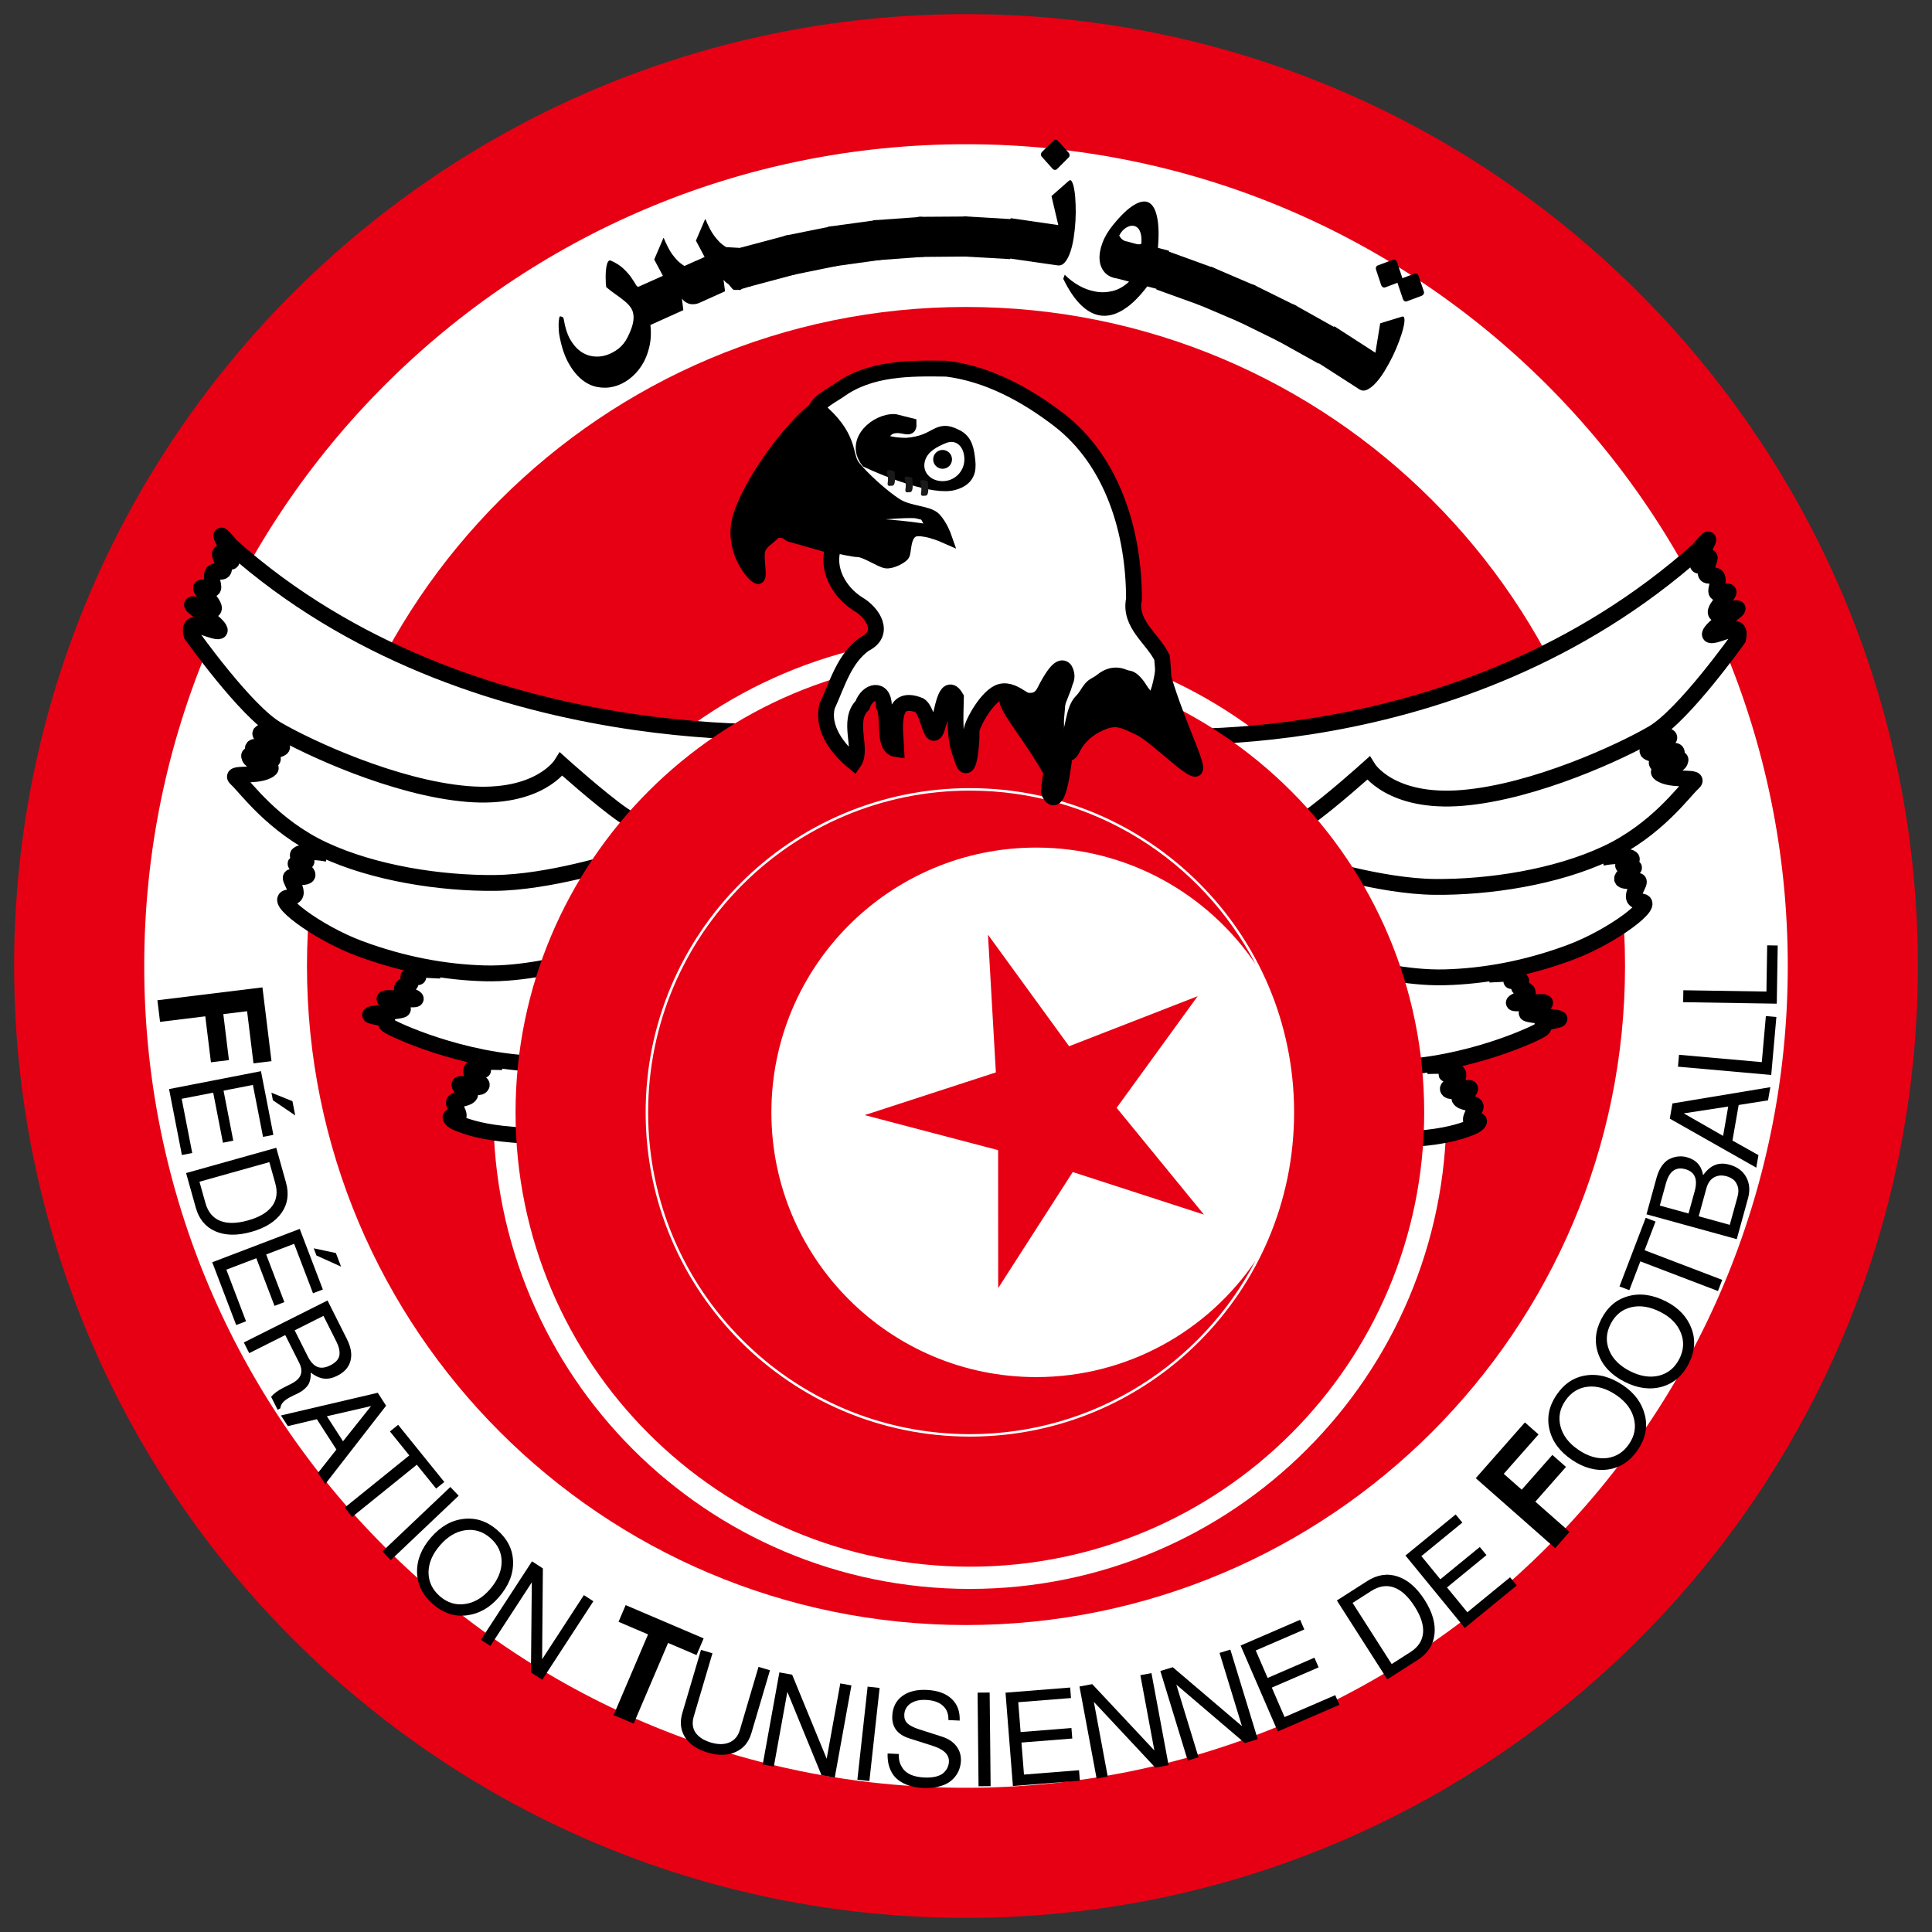 <svg width="122" height="122" viewBox="0 0 122 122" fill="none" xmlns="http://www.w3.org/2000/svg">
<rect x="0" y="0" width="122" height="122" fill="#333333" stroke="none"/>
<g id="tunez">
<path id="path3429" d="M61 117C91.928 117 117 91.928 117 61C117 30.072 91.928 5 61 5C30.072 5 5 30.072 5 61C5 91.928 30.072 117 61 117Z" fill="white" stroke="#E70013" stroke-width="8.215"/>
<path id="path4313" d="M61 102.616C83.984 102.616 102.616 83.984 102.616 61C102.616 38.016 83.984 19.384 61 19.384C38.016 19.384 19.384 38.016 19.384 61C19.384 83.984 38.016 102.616 61 102.616Z" fill="#E70013"/>
<path id="path4315" d="M61.245 94.751C74.78 94.751 85.753 83.778 85.753 70.243C85.753 56.707 74.78 45.734 61.245 45.734C47.709 45.734 36.736 56.707 36.736 70.243C36.736 83.778 47.709 94.751 61.245 94.751Z" fill="white"/>
<path id="path3433" d="M61.246 49.924C50.024 49.924 40.927 59.021 40.927 70.243C40.927 81.466 50.024 90.563 61.246 90.563C69.092 90.563 75.896 86.119 79.282 79.609C76.276 84.046 71.196 86.959 65.433 86.959C56.2 86.959 48.711 79.477 48.711 70.243C48.711 61.01 56.2 53.522 65.433 53.522C71.196 53.522 76.276 56.44 79.282 60.878C75.896 54.368 69.092 49.924 61.246 49.924Z" fill="#E70013"/>
<path id="path3440" fill-rule="evenodd" clip-rule="evenodd" d="M76.026 76.699L67.741 74.011L63.032 81.34L63.028 72.629L54.603 70.415L62.886 67.719L62.388 59.023L67.511 66.067L75.628 62.907L70.512 69.956L76.026 76.699Z" fill="#E70013"/>
<path id="path4299" d="M61.245 96.027C75.485 96.027 87.029 84.483 87.029 70.243C87.029 56.003 75.485 44.459 61.245 44.459C47.004 44.459 35.46 56.003 35.46 70.243C35.46 84.483 47.004 96.027 61.245 96.027Z" stroke="white" stroke-width="8.617" stroke-linecap="round"/>
<path id="path4309" d="M42.865 52.479L42.672 53.103L37.771 60.095L35.849 71.701L34.765 71.663C34.765 71.663 33.236 71.629 31.672 71.459C30.109 71.289 29.226 70.95 28.818 70.78C28.41 70.61 28.172 70.27 28.682 70.406C29.192 70.542 28.716 69.862 28.614 69.556C28.512 69.251 29.294 69.319 29.566 69.081C29.837 68.843 29.265 68.909 28.993 68.467C28.721 68.025 30.041 68.707 30.313 68.469C30.585 68.231 29.77 68.163 29.701 67.552C29.634 66.94 30.687 67.653 30.415 67.382C30.143 67.11 29.872 66.872 32.777 66.991C29.124 66.906 24.74 64.867 24.401 64.595C24.061 64.323 24.944 64.323 23.687 64.085C22.43 63.848 24.709 63.822 25.318 63.644C25.914 63.469 22.616 62.698 25.271 62.936C27.335 63.121 25.318 62.692 25.318 62.319C25.318 61.945 26.168 62.217 25.794 61.707C25.42 61.197 26.813 61.843 26.202 61.435C25.59 61.027 25.794 61.061 25.216 60.467C19.915 58.751 17.095 56.576 18.182 56.542C19.27 56.508 17.955 55.207 18.396 55.24C19.726 55.338 19.569 55.082 18.658 54.469C18.314 54.237 19.915 54.469 19.032 54.095C18.148 53.721 19.507 53.551 20.493 53.654C17.163 52.022 15.43 49.542 14.886 49.066C14.342 48.59 16.007 48.964 16.823 48.556C17.638 48.149 15.939 48.251 15.702 47.707C15.464 47.163 16.789 48.217 17.129 47.877C17.468 47.537 15.905 47.571 15.905 47.163C15.905 46.755 16.857 47.435 17.537 47.197C18.216 46.959 17.197 46.857 16.687 46.517C16.177 46.178 16.143 45.872 17.631 46.133C15.449 44.766 12.037 39.96 12.037 39.96C12.037 39.96 11.828 39.212 12.371 39.348C12.915 39.484 14.172 40.061 13.731 39.484C13.289 38.906 11.726 38.022 12.134 38.022C12.541 38.022 13.153 38.702 13.425 38.362C13.697 38.022 12.032 36.731 12.881 37.003C13.731 37.275 13.323 36.833 13.323 36.255C13.323 35.678 13.935 36.154 14.07 35.882C14.206 35.61 13.629 34.726 13.901 34.794C14.172 34.862 14.206 35.44 14.546 35.338C14.886 35.236 12.983 32.45 14.536 34.337H14.536C29.721 47.889 49.664 46.063 49.664 46.063L47.214 48.754L42.889 52.503" fill="white"/>
<path id="path4307" d="M78.929 52.859L79.121 53.484L84.023 60.476L85.945 72.082L87.029 72.044C87.029 72.044 88.558 72.01 90.121 71.84C91.684 71.67 92.568 71.33 92.976 71.16C93.383 70.99 93.621 70.65 93.112 70.787C92.602 70.922 93.078 70.243 93.18 69.937C93.282 69.631 92.5 69.699 92.228 69.461C91.956 69.223 92.529 69.29 92.801 68.848C93.073 68.406 91.752 69.087 91.481 68.85C91.209 68.612 92.024 68.544 92.092 67.932C92.16 67.32 91.107 68.034 91.379 67.762C91.65 67.49 91.922 67.252 89.017 67.371C92.67 67.287 97.053 65.248 97.393 64.976C97.733 64.704 96.85 64.704 98.107 64.466C99.364 64.228 97.085 64.203 96.476 64.024C95.88 63.85 99.178 63.078 96.523 63.317C94.458 63.502 96.476 63.073 96.476 62.699C96.476 62.325 95.626 62.597 96 62.087C96.374 61.578 94.981 62.223 95.592 61.816C96.204 61.408 96 61.442 96.578 60.847C101.879 59.131 104.699 56.956 103.612 56.922C102.524 56.888 103.838 55.588 103.398 55.62C102.068 55.719 102.225 55.463 103.136 54.85C103.48 54.618 101.879 54.85 102.762 54.476C103.646 54.102 102.286 53.932 101.301 54.034C104.631 52.403 106.364 49.922 106.908 49.447C107.451 48.971 105.786 49.345 104.971 48.937C104.155 48.529 105.854 48.631 106.092 48.087C106.33 47.544 105.005 48.597 104.665 48.257C104.325 47.917 105.888 47.952 105.888 47.544C105.888 47.136 104.937 47.816 104.257 47.578C103.578 47.34 104.597 47.238 105.107 46.898C105.616 46.558 105.65 46.252 104.163 46.514C106.345 45.146 109.757 40.341 109.757 40.341C109.757 40.341 109.966 39.592 109.422 39.728C108.879 39.864 107.621 40.442 108.063 39.864C108.505 39.286 110.068 38.403 109.66 38.403C109.252 38.403 108.641 39.083 108.369 38.743C108.097 38.403 109.762 37.112 108.913 37.384C108.063 37.655 108.471 37.214 108.471 36.636C108.471 36.058 107.859 36.534 107.723 36.262C107.587 35.99 108.165 35.107 107.893 35.175C107.621 35.243 107.587 35.82 107.248 35.718C106.908 35.617 108.811 32.83 107.258 34.718C92.072 48.27 72.129 46.444 72.129 46.444L74.58 49.135L78.905 52.883" fill="white"/>
<g id="path4295">
<path d="M94.029 61.544C96 61.442 96.204 61.408 95.592 61.816C94.981 62.223 96.374 61.578 96 62.087C95.626 62.597 96.476 62.325 96.476 62.699C96.476 63.073 94.458 63.502 96.523 63.317C99.178 63.078 95.88 63.85 96.476 64.024C97.085 64.203 99.364 64.228 98.107 64.466C96.85 64.704 97.733 64.704 97.393 64.976C97.053 65.248 92.67 67.287 87.913 67.422M101.165 54.17C102.286 53.932 103.646 54.102 102.762 54.476C101.879 54.85 103.48 54.618 103.136 54.85C102.225 55.463 102.068 55.719 103.398 55.62C103.838 55.588 102.524 56.888 103.612 56.922C104.699 56.956 101.879 59.131 99.126 60.151C96.374 61.17 93.723 61.646 91.243 61.714C88.762 61.782 86.146 61.068 86.146 61.068M103.951 46.728C105.65 46.252 105.616 46.558 105.107 46.898C104.597 47.238 103.578 47.34 104.257 47.578C104.937 47.816 105.888 47.136 105.888 47.544C105.888 47.952 104.325 47.917 104.665 48.257C105.005 48.597 106.33 47.544 106.092 48.087C105.854 48.631 104.155 48.529 104.971 48.937C105.786 49.345 107.451 48.971 106.908 49.447C106.364 49.922 104.631 52.403 101.437 53.898C98.243 55.393 94.029 56.039 90.597 56.005C87.165 55.971 82.816 54.578 82.816 54.578M107.258 34.718C92.072 48.27 72.129 46.444 72.129 46.444L74.58 49.135L78.905 52.883C78.905 52.883 81.116 52.691 82.557 51.682C83.999 50.673 86.402 48.51 86.402 48.51C86.402 48.51 87.796 50.769 92.361 50.384C96.926 50 102.404 47.453 104.375 46.3C106.345 45.146 109.757 40.341 109.757 40.341C109.757 40.341 109.966 39.592 109.422 39.728C108.879 39.864 107.621 40.442 108.063 39.864C108.505 39.286 110.068 38.403 109.66 38.403C109.252 38.403 108.641 39.083 108.369 38.743C108.097 38.403 109.762 37.112 108.913 37.384C108.063 37.655 108.471 37.214 108.471 36.636C108.471 36.058 107.859 36.534 107.723 36.262C107.587 35.99 108.165 35.107 107.893 35.175C107.621 35.243 107.587 35.82 107.248 35.718C106.908 35.617 108.811 32.83 107.258 34.718H107.258ZM90.121 67.32C91.922 67.252 91.65 67.49 91.379 67.762C91.107 68.034 92.16 67.32 92.092 67.932C92.024 68.544 91.209 68.612 91.481 68.85C91.752 69.087 93.073 68.406 92.801 68.848C92.529 69.29 91.956 69.223 92.228 69.461C92.5 69.699 93.282 69.631 93.18 69.937C93.078 70.243 92.602 70.922 93.112 70.787C93.621 70.65 93.383 70.99 92.976 71.16C92.568 71.33 91.684 71.67 90.121 71.84C88.558 72.01 87.029 72.044 87.029 72.044L85.945 72.082L84.023 60.476L79.121 53.484L78.929 52.859" fill="white"/>
<path d="M94.029 61.544C96 61.442 96.204 61.408 95.592 61.816C94.981 62.223 96.374 61.578 96 62.087C95.626 62.597 96.476 62.325 96.476 62.699C96.476 63.073 94.458 63.502 96.523 63.317C99.178 63.078 95.88 63.85 96.476 64.024C97.085 64.203 99.364 64.228 98.107 64.466C96.85 64.704 97.733 64.704 97.393 64.976C97.053 65.248 92.67 67.287 87.913 67.422M101.165 54.17C102.286 53.932 103.646 54.102 102.762 54.476C101.879 54.85 103.48 54.618 103.136 54.85C102.225 55.463 102.068 55.719 103.398 55.62C103.838 55.588 102.524 56.888 103.612 56.922C104.699 56.956 101.879 59.131 99.126 60.151C96.374 61.17 93.723 61.646 91.243 61.714C88.762 61.782 86.146 61.068 86.146 61.068M103.951 46.728C105.65 46.252 105.616 46.558 105.107 46.898C104.597 47.238 103.578 47.34 104.257 47.578C104.937 47.816 105.888 47.136 105.888 47.544C105.888 47.952 104.325 47.917 104.665 48.257C105.005 48.597 106.33 47.544 106.092 48.087C105.854 48.631 104.155 48.529 104.971 48.937C105.786 49.345 107.451 48.971 106.908 49.447C106.364 49.922 104.631 52.403 101.437 53.898C98.243 55.393 94.029 56.039 90.597 56.005C87.165 55.971 82.816 54.578 82.816 54.578M90.121 67.32C91.922 67.252 91.65 67.49 91.379 67.762C91.107 68.034 92.16 67.32 92.092 67.932C92.024 68.544 91.209 68.612 91.481 68.85C91.752 69.087 93.073 68.406 92.801 68.848C92.529 69.29 91.956 69.223 92.228 69.461C92.5 69.699 93.282 69.631 93.18 69.937C93.078 70.243 92.602 70.922 93.112 70.787C93.621 70.65 93.383 70.99 92.976 71.16C92.568 71.33 91.684 71.67 90.121 71.84C88.558 72.01 87.029 72.044 87.029 72.044L85.945 72.082L84.023 60.476L79.121 53.484L78.929 52.859M107.258 34.718C92.072 48.27 72.129 46.444 72.129 46.444L74.58 49.135L78.905 52.883C78.905 52.883 81.116 52.691 82.557 51.682C83.999 50.673 86.402 48.51 86.402 48.51C86.402 48.51 87.796 50.769 92.361 50.384C96.926 50 102.404 47.453 104.375 46.3C106.345 45.146 109.757 40.341 109.757 40.341C109.757 40.341 109.966 39.592 109.422 39.728C108.879 39.864 107.621 40.442 108.063 39.864C108.505 39.286 110.068 38.403 109.66 38.403C109.252 38.403 108.641 39.083 108.369 38.743C108.097 38.403 109.762 37.112 108.913 37.384C108.063 37.655 108.471 37.214 108.471 36.636C108.471 36.058 107.859 36.534 107.723 36.262C107.587 35.99 108.165 35.107 107.893 35.175C107.621 35.243 107.587 35.82 107.248 35.718C106.908 35.617 108.811 32.83 107.258 34.718H107.258Z" stroke="black"/>
</g>
<path id="path4301" d="M27.82 61.294C25.849 61.192 25.645 61.158 26.257 61.566C26.869 61.974 25.475 61.328 25.849 61.838C26.223 62.347 25.373 62.076 25.373 62.449C25.373 62.823 27.391 63.252 25.326 63.067C22.672 62.829 25.969 63.6 25.373 63.775C24.764 63.953 22.485 63.978 23.742 64.216C25 64.454 24.116 64.454 24.456 64.726C24.796 64.998 29.179 67.037 33.937 67.173M20.684 53.92C19.563 53.682 18.204 53.852 19.087 54.226C19.971 54.6 18.369 54.368 18.713 54.6C19.624 55.213 19.781 55.469 18.451 55.371C18.011 55.338 19.325 56.639 18.238 56.673C17.15 56.707 19.971 58.881 22.723 59.901C25.475 60.92 28.126 61.396 30.607 61.464C33.087 61.532 35.704 60.818 35.704 60.818M17.898 46.478C16.199 46.003 16.233 46.309 16.742 46.648C17.252 46.988 18.271 47.09 17.592 47.328C16.912 47.566 15.961 46.886 15.961 47.294C15.961 47.702 17.524 47.668 17.184 48.008C16.844 48.347 15.519 47.294 15.757 47.838C15.995 48.381 17.694 48.279 16.878 48.687C16.063 49.095 14.398 48.721 14.941 49.197C15.485 49.673 17.218 52.153 20.412 53.648C23.607 55.144 27.82 55.789 31.252 55.755C34.684 55.721 39.034 54.328 39.034 54.328M31.728 67.071C29.927 67.003 30.199 67.241 30.471 67.513C30.742 67.784 29.689 67.071 29.757 67.682C29.825 68.294 30.64 68.362 30.369 68.6C30.097 68.838 28.776 68.156 29.048 68.598C29.32 69.04 29.893 68.974 29.621 69.212C29.349 69.449 28.568 69.381 28.67 69.687C28.771 69.993 29.247 70.673 28.738 70.537C28.228 70.401 28.466 70.741 28.873 70.911C29.281 71.081 30.165 71.42 31.728 71.59C33.291 71.76 34.82 71.794 34.82 71.794L35.904 71.832L37.826 60.226L42.728 53.234L42.92 52.609M14.591 34.468C29.777 48.02 51.498 46.146 51.498 46.146L51.275 47.289L47.605 49.414L42.944 52.633C42.944 52.633 40.733 52.441 39.292 51.432C37.85 50.423 35.447 48.26 35.447 48.26C35.447 48.26 34.054 50.519 29.488 50.135C24.923 49.75 19.445 47.203 17.474 46.05C15.504 44.897 12.092 40.091 12.092 40.091C12.092 40.091 11.883 39.343 12.427 39.478C12.971 39.614 14.228 40.192 13.786 39.614C13.344 39.037 11.781 38.153 12.189 38.153C12.597 38.153 13.208 38.833 13.48 38.493C13.752 38.153 12.087 36.862 12.937 37.134C13.786 37.406 13.378 36.964 13.378 36.386C13.378 35.809 13.99 36.284 14.126 36.013C14.262 35.741 13.684 34.857 13.956 34.925C14.228 34.993 14.262 35.571 14.602 35.469C14.941 35.367 13.039 32.581 14.591 34.468H14.591Z" stroke="black"/>
<path id="path3431" d="M61.245 94.824C74.82 94.824 85.826 83.819 85.826 70.243C85.826 56.667 74.82 45.661 61.245 45.661C47.669 45.661 36.663 56.667 36.663 70.243C36.663 83.819 47.669 94.824 61.245 94.824Z" stroke="#E70013" stroke-width="8.215" stroke-linecap="round"/>
<path id="path4280" d="M52.641 34.495C52.139 35.91 52.98 37.38 54.17 38.136C55.138 38.692 55.955 40.007 54.587 40.671C53.287 41.609 52.874 43.207 52.233 44.587C51.869 45.969 52.907 47.315 53.922 48.134C54.505 47.301 53.451 45.514 54.462 44.53C54.771 43.613 55.804 43.365 55.817 44.574C56.197 45.352 55.717 47.176 56.597 47.305C56.548 46.16 56.11 43.75 58.07 44.542C58.682 44.92 58.827 47.399 59.257 45.682C59.491 45.161 59.694 42.889 60.364 44.049C60.34 45.295 60.227 46.591 60.717 47.778C61.17 49.474 61.389 46.772 61.348 46.129C61.403 45.664 62.367 43.896 63.197 43.681C64.14 43.436 64.994 44.761 65.651 44.495C65.84 44.418 66.365 42.796 66.551 42.81C68.071 42.449 66.627 43.9 66.617 45.236C66.904 46.508 66.316 48.677 66.233 49.998C66.864 51.535 67.222 47.635 67.298 47.139C68.187 45.388 68.009 44.069 69.607 42.988C70.866 41.994 71.91 43.462 72.584 44.34C73.726 44.412 73.448 42.375 73.38 41.531C72.791 40.316 71.284 39.41 71.608 37.84C71.61 33.659 70.296 29.139 66.854 26.498C64.792 24.918 62.384 23.607 59.777 23.282C57.459 23.244 54.934 23.23 52.973 24.657C52.281 25.119 51.393 25.503 51.328 26.433C50.724 28.509 50.119 30.584 49.515 32.66C49.708 33.018 49.556 33.715 50.068 33.76C50.926 34.005 51.783 34.25 52.641 34.495V34.495Z" fill="white" stroke="black"/>
<path id="path4283" d="M73.379 42.167C74.244 45.386 75.781 48.27 75.541 48.606C75.301 48.943 72.898 46.492 71.985 46.059C71.072 45.627 70.591 45.338 69.775 45.627C68.958 45.915 68.189 46.492 67.804 47.309C67.42 48.126 66.939 47.261 67.324 46.732C67.708 46.203 67.66 44.81 68.237 44.233C68.813 43.657 68.669 43.128 69.871 42.984C71.072 42.84 71.216 42.455 71.793 43.128C72.37 43.801 72.514 44.906 72.898 44.089C73.283 43.272 73.379 42.119 73.379 42.167V42.167Z" fill="black" stroke="black" stroke-width="0.821"/>
<path id="path4285" d="M66.225 48.388C64.867 46.039 62.83 43.791 63.962 44.091C65.093 44.39 65.621 44.39 65.998 43.641C66.375 42.891 67.054 41.742 67.281 42.442C67.507 43.141 66.828 43.191 66.752 44.34C66.677 45.49 66.375 48.438 66.225 48.388V48.388Z" fill="black" stroke="black" stroke-width="1.049"/>
<path id="path4221" d="M56.514 26.561C55.369 26.489 53.763 27.831 54.758 29.124C55.982 29.703 58.956 30.897 60.228 30.54C61.187 30.27 61.228 29.662 61.183 29.153C61.111 28.46 61.032 27.807 60.373 27.513C59.131 26.864 59.214 27.912 57.244 28.058C56.855 28.066 56.248 28.009 55.869 27.865C55.537 27.623 55.94 27.077 56.339 26.979C57.045 26.805 57.482 27.279 57.466 26.799L56.514 26.561Z" fill="black" stroke="black" stroke-width="0.821"/>
<path id="path4225" fill-rule="evenodd" clip-rule="evenodd" d="M60.898 29.007C60.898 29.767 60.282 30.384 59.522 30.384C58.762 30.384 58.192 29.801 58.417 29.075C58.598 28.495 59.175 28.214 59.709 27.988C60.408 27.691 60.898 28.247 60.898 29.007V29.007Z" fill="white"/>
<path id="path3444" d="M51.248 29.092C51.842 29.585 52.199 30.112 51.842 30.197C51.486 30.282 51.146 30.503 50.959 30.129C50.772 29.755 51.248 29.109 51.248 29.092V29.092Z" stroke="black" stroke-width="0.821"/>
<path id="path4223" d="M59.522 29.602C59.85 29.602 60.116 29.336 60.116 29.007C60.116 28.679 59.85 28.413 59.522 28.413C59.193 28.413 58.927 28.679 58.927 29.007C58.927 29.336 59.193 29.602 59.522 29.602Z" fill="black"/>
<path id="path4274" d="M58.587 30.384C58.689 31.25 58.536 31.301 58.434 31.301C58.333 31.301 58.197 31.352 58.163 31.233C58.129 31.114 58.248 30.944 58.129 30.537C58.01 30.129 58.553 30.401 58.587 30.384V30.384Z" fill="#1A1A1A"/>
<path id="path4276" d="M57.602 30.163C57.704 31.029 57.551 31.08 57.449 31.08C57.347 31.08 57.211 31.131 57.177 31.012C57.143 30.893 57.262 30.723 57.143 30.316C57.024 29.908 57.568 30.18 57.602 30.163V30.163Z" fill="#1A1A1A"/>
<path id="path4278" d="M56.481 29.755C56.583 30.621 56.43 30.672 56.328 30.672C56.226 30.672 56.09 30.723 56.056 30.604C56.022 30.485 56.141 30.316 56.022 29.908C55.903 29.5 56.447 29.772 56.481 29.755Z" fill="#1A1A1A"/>
<g id="path3446">
<path fill-rule="evenodd" clip-rule="evenodd" d="M58.536 33.51C55.92 33.068 50.84 32.83 49.498 33.527C49.234 33.442 49.769 33.136 50.432 32.966C51.095 32.796 57.424 32.151 57.933 32.337M51.587 25.694C53.864 27.563 53.354 28.718 53.898 29.432C54.442 30.146 55.801 31.369 56.617 31.879C57.432 32.388 58.621 32.321 59.029 32.762C59.437 33.204 59.675 33.884 59.675 33.884C59.675 33.884 58.146 33.204 57.602 33.544C57.058 33.884 57.16 34.869 57.024 35.039C56.888 35.209 56.311 35.515 55.971 35.481C55.631 35.447 54.646 34.767 54.17 34.767C53.694 34.767 51.044 34.121 50.568 33.952C50.092 33.782 49.209 33.34 48.869 33.68C48.529 34.02 48.053 34.257 47.917 34.733C47.782 35.209 48.053 36.398 47.883 36.466C47.714 36.534 46.354 35.141 46.558 33.238C46.762 31.335 49.549 27.257 51.587 25.694V25.694Z" fill="black"/>
<path d="M58.536 33.51C55.92 33.068 50.84 32.83 49.498 33.527C49.234 33.442 49.769 33.136 50.432 32.966C51.095 32.796 57.424 32.151 57.933 32.337M51.587 25.694C53.864 27.563 53.354 28.718 53.898 29.432C54.442 30.146 55.801 31.369 56.617 31.879C57.432 32.388 58.621 32.321 59.029 32.762C59.437 33.204 59.675 33.884 59.675 33.884C59.675 33.884 58.146 33.204 57.602 33.544C57.058 33.884 57.16 34.869 57.024 35.039C56.888 35.209 56.311 35.515 55.971 35.481C55.631 35.447 54.646 34.767 54.17 34.767C53.694 34.767 51.044 34.121 50.568 33.952C50.092 33.782 49.209 33.34 48.869 33.68C48.529 34.02 48.053 34.257 47.917 34.733C47.782 35.209 48.053 36.398 47.883 36.466C47.714 36.534 46.354 35.141 46.558 33.238C46.762 31.335 49.549 27.257 51.587 25.694V25.694Z" stroke="black" stroke-width="0.821"/>
</g>
<g id="text4321">
<path id="path4399" d="M12.964 64.178L10.107 64.528L9.939 63.163L16.573 62.35L17.144 67.01L16.007 67.149L15.603 63.855L14.102 64.039L14.457 66.942L13.32 67.081L12.964 64.178" fill="black"/>
<path id="path4401" d="M18.467 69.536L18.642 70.436L17.233 69.479L17.14 69.001L18.467 69.536M13.463 68.998L11.472 69.385L12.139 72.809L11.486 72.936L10.675 68.772L16.479 67.642L17.262 71.663L16.609 71.79L15.97 68.51L14.116 68.871L14.731 72.031L14.078 72.159L13.463 68.998" fill="black"/>
<path id="path4403" d="M11.751 74.075L17.444 72.479L18.059 74.673C18.262 75.397 18.169 76.035 17.779 76.588C17.39 77.141 16.752 77.542 15.867 77.79C14.982 78.038 14.226 78.025 13.599 77.752C12.979 77.482 12.568 76.988 12.366 76.269L11.751 74.075M12.595 74.622L12.972 75.965C13.129 76.527 13.437 76.902 13.893 77.088C14.35 77.275 14.937 77.267 15.656 77.066C16.379 76.863 16.888 76.563 17.181 76.166C17.474 75.77 17.542 75.29 17.384 74.728L17.008 73.385L12.595 74.622" fill="black"/>
<path id="path4405" d="M21.21 79.126L21.537 79.983L19.984 79.281L19.811 78.827L21.21 79.126ZM16.187 79.454L14.293 80.176L15.536 83.435L14.914 83.672L13.403 79.708L18.927 77.601L20.387 81.428L19.765 81.665L18.574 78.543L16.809 79.216L17.956 82.225L17.335 82.462L16.187 79.454" fill="black"/>
<path id="path4407" d="M19.62 86.674C19.63 86.863 19.614 87.031 19.573 87.178C19.535 87.331 19.469 87.458 19.375 87.56C19.283 87.666 19.19 87.752 19.096 87.818C19.002 87.883 18.884 87.951 18.744 88.021C18.701 88.043 18.637 88.072 18.552 88.109C18.47 88.15 18.41 88.18 18.371 88.2C18.173 88.299 18.017 88.405 17.904 88.516C17.79 88.627 17.721 88.768 17.698 88.937L17.531 89.021L17.119 88.202C17.293 87.993 17.557 87.801 17.909 87.624L18.381 87.387C18.704 87.225 18.906 87.036 18.985 86.82C19.07 86.603 19.037 86.344 18.886 86.044L18.013 84.305L15.737 85.447L15.398 84.773L20.682 82.121L21.905 84.556C22.165 85.073 22.24 85.531 22.132 85.93C22.031 86.332 21.754 86.647 21.299 86.875C21 87.025 20.718 87.085 20.455 87.054C20.191 87.023 19.913 86.896 19.62 86.674M20.852 86.219C21.2 86.044 21.393 85.832 21.432 85.583C21.47 85.334 21.408 85.048 21.245 84.724L20.426 83.093L18.607 84.006L19.426 85.637C19.605 85.995 19.809 86.219 20.036 86.311C20.266 86.407 20.538 86.376 20.852 86.219Z" fill="black"/>
<path id="path4409" d="M21.243 91.533L20.008 89.618L18.177 90.056L17.742 89.381L23.854 87.949L24.381 88.766L20.537 93.716L20.08 93.007L21.243 91.533M21.661 91.013L23.431 88.79L20.641 89.432L21.661 91.013Z" fill="black"/>
<path id="path4411" d="M26.321 92.492L22.238 95.789L21.765 95.202L25.847 91.905L24.623 90.391L25.141 89.973L28.056 93.582L27.539 93.999L26.321 92.492Z" fill="black"/>
<path id="path4413" d="M28.963 94.451L24.674 98.521L24.149 97.968L28.439 93.898L28.963 94.451Z" fill="black"/>
<path id="path4415" d="M31.494 100.868C30.92 101.53 30.247 101.909 29.476 102.005C28.705 102.102 27.993 101.866 27.339 101.299C26.694 100.739 26.36 100.073 26.336 99.3C26.316 98.524 26.609 97.786 27.215 97.088C27.821 96.39 28.508 95.999 29.277 95.914C30.048 95.825 30.755 96.058 31.396 96.615C32.049 97.182 32.384 97.852 32.4 98.626C32.42 99.402 32.118 100.15 31.494 100.868M30.96 97.117C30.486 96.706 29.957 96.544 29.373 96.631C28.793 96.714 28.263 97.031 27.785 97.583C27.306 98.134 27.064 98.705 27.06 99.295C27.063 99.885 27.302 100.386 27.775 100.797C28.249 101.208 28.776 101.372 29.357 101.289C29.941 101.21 30.468 100.9 30.936 100.362C31.425 99.798 31.672 99.221 31.676 98.631C31.68 98.04 31.442 97.536 30.96 97.117" fill="black"/>
<path id="path4417" d="M37.469 101.115L34.242 106.07L33.528 105.605L33.582 99.92L30.966 103.937L30.368 103.547L33.595 98.593L34.281 99.04L34.233 104.777L36.87 100.726L37.469 101.115" fill="black"/>
<path id="path4419" d="M42.187 103.747L40.014 108.841L38.749 108.301L40.922 103.207L39.059 102.412L39.509 101.358L44.433 103.459L43.984 104.514L42.187 103.747Z" fill="black"/>
<path id="path4421" d="M47.898 105.258L48.622 105.472L47.444 109.454C47.275 110.024 46.941 110.419 46.443 110.638C45.949 110.858 45.37 110.871 44.706 110.674C44.032 110.475 43.55 110.152 43.259 109.705C42.975 109.254 42.918 108.741 43.089 108.166L44.266 104.184L44.99 104.398L43.812 108.38C43.691 108.789 43.729 109.136 43.927 109.42C44.132 109.701 44.454 109.906 44.895 110.037C45.351 110.171 45.741 110.168 46.065 110.027C46.389 109.886 46.607 109.624 46.721 109.24L47.898 105.258" fill="black"/>
<path id="path4423" d="M53.765 106.429L52.712 112.247L51.874 112.096L49.719 106.834L48.865 111.551L48.163 111.424L49.216 105.606L50.022 105.752L52.202 111.059L53.062 106.302L53.765 106.429Z" fill="black"/>
<path id="path4425" d="M55.545 106.589L54.899 112.466L54.141 112.382L54.788 106.505L55.545 106.589Z" fill="black"/>
<path id="path4427" d="M58.362 112.244C58.664 112.258 58.923 112.236 59.137 112.176C59.351 112.116 59.509 112.032 59.612 111.923C59.72 111.815 59.796 111.708 59.839 111.602C59.888 111.49 59.915 111.372 59.921 111.248C59.943 110.8 59.597 110.464 58.883 110.239L57.436 109.778C56.673 109.541 56.309 109.063 56.345 108.344C56.371 107.81 56.578 107.398 56.966 107.108C57.359 106.813 57.88 106.682 58.528 106.714C59.208 106.747 59.73 106.935 60.092 107.278C60.454 107.615 60.624 108.073 60.601 108.651L59.888 108.616C59.901 108.232 59.786 107.931 59.543 107.714C59.299 107.491 58.943 107.367 58.473 107.344C58.073 107.325 57.747 107.401 57.495 107.572C57.248 107.744 57.118 107.979 57.103 108.276C57.092 108.503 57.156 108.685 57.296 108.821C57.435 108.958 57.681 109.084 58.032 109.199L59.495 109.668C59.89 109.796 60.188 109.995 60.392 110.264C60.6 110.535 60.696 110.851 60.678 111.212C60.67 111.369 60.641 111.525 60.59 111.679C60.545 111.828 60.464 111.984 60.348 112.146C60.232 112.303 60.087 112.439 59.914 112.555C59.74 112.671 59.511 112.763 59.227 112.83C58.947 112.898 58.632 112.923 58.281 112.905C58.059 112.895 57.847 112.865 57.644 112.817C57.445 112.775 57.243 112.703 57.037 112.601C56.831 112.493 56.656 112.363 56.512 112.21C56.368 112.051 56.251 111.845 56.161 111.591C56.076 111.338 56.039 111.05 56.049 110.725L56.762 110.76L56.76 110.801C56.752 110.968 56.769 111.126 56.81 111.274C56.857 111.423 56.934 111.57 57.04 111.716C57.152 111.862 57.319 111.984 57.542 112.082C57.77 112.174 58.043 112.228 58.362 112.244" fill="black"/>
<path id="path4429" d="M62.494 106.878L62.555 112.79L61.792 112.798L61.732 106.885L62.494 106.878Z" fill="black"/>
<path id="path4431" d="M64.501 110.037L64.662 112.059L68.138 111.783L68.191 112.446L63.962 112.781L63.495 106.887L67.578 106.563L67.63 107.226L64.299 107.49L64.448 109.374L67.658 109.12L67.711 109.783L64.501 110.037" fill="black"/>
<path id="path4433" d="M72.711 105.652L73.793 111.465L72.956 111.621L69.073 107.468L69.95 112.18L69.248 112.311L68.166 106.498L68.972 106.348L72.894 110.535L72.01 105.783L72.711 105.652" fill="black"/>
<path id="path4435" d="M77.693 104.167L79.422 109.821L78.607 110.07L74.282 106.38L75.683 110.964L75.001 111.172L73.272 105.518L74.056 105.279L78.424 108.998L77.011 104.375L77.693 104.167" fill="black"/>
<path id="path4437" d="M80.311 106.567L81.116 108.428L84.317 107.043L84.581 107.654L80.688 109.338L78.341 103.911L82.1 102.285L82.364 102.896L79.297 104.222L80.047 105.957L83.002 104.678L83.267 105.289L80.311 106.567" fill="black"/>
<path id="path4439" d="M87.604 106.047L84.419 101.065L86.339 99.838C86.972 99.433 87.61 99.336 88.252 99.548C88.894 99.76 89.463 100.253 89.959 101.027C90.454 101.802 90.662 102.529 90.583 103.208C90.505 103.88 90.152 104.417 89.524 104.819L87.604 106.047ZM87.881 105.08L89.056 104.329C89.548 104.014 89.817 103.611 89.862 103.12C89.908 102.629 89.729 102.069 89.327 101.441C88.922 100.807 88.488 100.408 88.023 100.243C87.558 100.078 87.08 100.153 86.588 100.468L85.412 101.219L87.881 105.08" fill="black"/>
<path id="path4441" d="M91.374 100.241L92.659 101.81L95.357 99.601L95.779 100.116L92.496 102.802L88.751 98.227L91.92 95.633L92.342 96.147L89.756 98.264L90.953 99.727L93.445 97.687L93.866 98.201L91.374 100.241" fill="black"/>
<path id="path4443" d="M96.953 94.826L99.113 96.73L98.204 97.762L93.189 93.343L96.293 89.821L97.153 90.579L94.958 93.069L96.093 94.069L98.027 91.874L98.887 92.632L96.953 94.826" fill="black"/>
<path id="path4445" d="M102.506 87.487C103.23 87.98 103.685 88.605 103.87 89.359C104.056 90.114 103.905 90.849 103.418 91.564C102.937 92.27 102.314 92.679 101.549 92.793C100.78 92.903 100.014 92.698 99.25 92.177C98.486 91.656 98.017 91.019 97.843 90.266C97.665 89.51 97.815 88.781 98.293 88.08C98.781 87.365 99.408 86.954 100.174 86.849C100.943 86.738 101.72 86.951 102.506 87.487M98.843 88.454C98.49 88.973 98.39 89.517 98.545 90.087C98.695 90.654 99.072 91.143 99.675 91.554C100.278 91.965 100.873 92.139 101.46 92.074C102.045 92.002 102.515 91.707 102.868 91.189C103.222 90.671 103.323 90.128 103.173 89.561C103.026 88.99 102.658 88.503 102.068 88.101C101.452 87.681 100.85 87.503 100.263 87.567C99.676 87.632 99.203 87.927 98.843 88.454" fill="black"/>
<path id="path4447" d="M105.22 82.188C105.999 82.587 106.529 83.15 106.807 83.875C107.086 84.601 107.028 85.349 106.634 86.119C106.245 86.879 105.678 87.364 104.934 87.572C104.184 87.778 103.398 87.67 102.575 87.249C101.752 86.828 101.207 86.254 100.941 85.529C100.67 84.801 100.727 84.059 101.114 83.303C101.508 82.533 102.078 82.048 102.825 81.847C103.574 81.641 104.372 81.755 105.22 82.188M101.706 83.606C101.42 84.165 101.39 84.717 101.614 85.263C101.834 85.807 102.269 86.245 102.919 86.577C103.569 86.91 104.181 87.008 104.755 86.87C105.327 86.726 105.756 86.374 106.042 85.816C106.327 85.257 106.36 84.707 106.141 84.163C105.923 83.614 105.497 83.177 104.862 82.852C104.197 82.512 103.578 82.411 103.004 82.548C102.429 82.686 101.997 83.038 101.706 83.606" fill="black"/>
<path id="path4449" d="M103.851 78.948L108.753 80.82L108.484 81.524L103.582 79.652L102.887 81.471L102.266 81.234L103.921 76.9L104.542 77.137L103.851 78.948Z" fill="black"/>
<path id="path4451" d="M109.216 73.548C109.706 73.683 110.057 73.945 110.27 74.334C110.482 74.724 110.519 75.171 110.38 75.677L109.671 78.249L103.971 76.68L104.608 74.365C104.696 74.047 104.819 73.784 104.977 73.575C105.135 73.367 105.309 73.226 105.497 73.155C105.681 73.076 105.858 73.033 106.029 73.024C106.194 73.013 106.358 73.03 106.52 73.075C107.104 73.235 107.445 73.613 107.546 74.207C107.787 73.88 108.039 73.667 108.303 73.565C108.567 73.459 108.872 73.453 109.216 73.548M107.014 75.221C107.223 74.46 107.026 73.996 106.421 73.83C105.816 73.663 105.409 73.961 105.2 74.722L104.812 76.129L106.626 76.629L107.014 75.221ZM109.719 75.57C109.789 75.315 109.792 75.091 109.727 74.9C109.657 74.707 109.561 74.565 109.44 74.476C109.319 74.386 109.18 74.32 109.024 74.277C108.726 74.195 108.465 74.219 108.239 74.347C108.008 74.474 107.847 74.702 107.756 75.03L107.268 76.805L109.23 77.346L109.719 75.57" fill="black"/>
<path id="path4453" d="M109.792 69.777L109.399 72.022L111.041 72.943L110.903 73.734L105.442 70.638L105.609 69.679L111.791 68.652L111.646 69.483L109.792 69.777M109.132 69.875L106.323 70.306L108.808 71.729L109.132 69.875Z" fill="black"/>
<path id="path4455" d="M106.025 66.607L111.252 67.07L111.51 64.162L112.173 64.221L111.848 67.881L105.958 67.358L106.025 66.607" fill="black"/>
<path id="path4457" d="M106.298 62.531L111.545 62.614L111.592 59.695L112.257 59.706L112.198 63.379L106.286 63.285L106.298 62.531" fill="black"/>
</g>
<g id="text4459">
<path id="path4480" d="M87.155 20.416L88.525 19.996C88.625 19.964 88.679 20.016 88.686 20.153C88.697 20.292 88.672 20.481 88.611 20.72C88.555 20.958 88.467 21.234 88.348 21.548C88.234 21.861 88.1 22.177 87.943 22.498C87.789 22.814 87.621 23.12 87.441 23.415C87.261 23.71 87.077 23.96 86.891 24.165C86.705 24.37 86.522 24.516 86.342 24.603C86.162 24.69 85.994 24.684 85.84 24.585L83.009 22.765L84.261 20.602L86.852 22.275L87.155 20.416M89.913 18.408C89.931 18.46 89.928 18.511 89.903 18.561C89.879 18.612 89.841 18.648 89.79 18.671L88.849 19.024C88.797 19.047 88.746 19.044 88.694 19.017C88.647 18.991 88.614 18.952 88.596 18.9L88.258 17.899L88.248 17.855L87.481 18.145C87.425 18.165 87.374 18.163 87.326 18.137C87.279 18.111 87.244 18.072 87.222 18.017L86.89 17.02C86.872 16.968 86.874 16.915 86.894 16.863C86.919 16.812 86.959 16.777 87.014 16.757L87.955 16.403C88.01 16.383 88.061 16.385 88.109 16.411C88.157 16.436 88.191 16.477 88.213 16.531L88.545 17.528C88.55 17.537 88.552 17.55 88.55 17.57L89.323 17.282C89.374 17.26 89.424 17.261 89.472 17.287C89.523 17.315 89.557 17.355 89.575 17.407L89.913 18.408" fill="black"/>
<path id="path4482" d="M80.537 21.442L81.661 19.203L84.398 20.736L83.272 22.966L80.537 21.442Z" fill="black"/>
<path id="path4484" d="M78.087 20.249L79.103 17.953L81.91 19.341L80.89 21.628L78.087 20.249" fill="black"/>
<path id="path4486" d="M75.579 19.191L76.48 16.843L79.351 18.075L78.446 20.414L75.579 19.191" fill="black"/>
<path id="path4488" d="M73.017 18.28L73.796 15.883L76.727 16.948L75.944 19.336L73.017 18.28" fill="black"/>
<path id="path4490" d="M71.297 17.784L70.543 17.586C70.2 17.536 69.934 17.404 69.748 17.19C69.562 16.971 69.458 16.705 69.435 16.391C69.412 16.077 69.47 15.729 69.612 15.347C69.753 14.964 69.978 14.584 70.287 14.205C70.789 13.587 71.232 13.166 71.615 12.941C71.999 12.711 72.313 12.664 72.557 12.799C72.8 12.934 72.971 13.243 73.069 13.723C73.171 14.206 73.188 14.848 73.121 15.652L73.827 15.837L73.246 18.295L72.445 18.085C71.957 18.733 71.474 19.211 70.995 19.518C70.519 19.831 70.055 19.97 69.601 19.936C69.152 19.903 68.719 19.691 68.303 19.301C67.89 18.916 67.503 18.35 67.141 17.604L67.234 17.347C67.493 17.611 67.789 17.838 68.121 18.028C68.457 18.219 68.806 18.346 69.168 18.41C69.532 18.479 69.897 18.467 70.262 18.375C70.63 18.285 70.975 18.087 71.297 17.784M72.078 15.311C72.091 15.078 72.074 14.886 72.029 14.736C71.985 14.582 71.924 14.467 71.844 14.393C71.765 14.314 71.672 14.27 71.564 14.259C71.461 14.246 71.356 14.262 71.247 14.31C71.14 14.353 71.034 14.424 70.931 14.521C70.831 14.62 70.746 14.739 70.675 14.876C70.723 14.96 70.769 15.026 70.813 15.073C70.862 15.117 70.909 15.152 70.954 15.177C70.999 15.202 71.043 15.22 71.087 15.232C71.132 15.239 71.176 15.248 71.22 15.26C71.303 15.282 71.397 15.309 71.499 15.34C71.602 15.371 71.696 15.396 71.78 15.414C71.87 15.428 71.943 15.432 72 15.425C72.058 15.413 72.084 15.375 72.078 15.311" fill="black"/>
<path id="path4492" d="M66.398 12.383L67.493 11.418C67.573 11.347 67.642 11.372 67.701 11.494C67.764 11.617 67.813 11.801 67.847 12.046C67.887 12.288 67.912 12.578 67.922 12.916C67.937 13.25 67.933 13.597 67.912 13.956C67.891 14.312 67.854 14.663 67.801 15.009C67.748 15.355 67.675 15.662 67.583 15.928C67.49 16.195 67.378 16.406 67.246 16.562C67.114 16.718 66.958 16.783 66.779 16.757L63.494 16.286L63.818 13.776L66.828 14.214L66.398 12.383M67.491 9.655C67.527 9.695 67.543 9.745 67.539 9.806C67.54 9.863 67.52 9.91 67.478 9.948L66.749 10.676C66.711 10.714 66.663 10.731 66.606 10.727C66.552 10.724 66.507 10.703 66.471 10.662L65.786 9.896C65.747 9.85 65.728 9.8 65.731 9.743C65.734 9.687 65.755 9.64 65.793 9.601L66.528 8.874C66.566 8.836 66.612 8.819 66.665 8.822C66.719 8.825 66.766 8.847 66.806 8.888L67.491 9.655" fill="black"/>
<path id="path4494" d="M60.706 16.188L60.836 13.659L63.931 13.841L63.796 16.364L60.706 16.188Z" fill="black"/>
<path id="path4496" d="M57.997 16.226L57.978 13.692L61.078 13.672L61.091 16.199L57.997 16.226" fill="black"/>
<path id="path4498" d="M55.296 16.44L55.128 13.913L58.221 13.691L58.382 16.212L55.296 16.44" fill="black"/>
<path id="path4500" d="M52.613 16.827L52.298 14.316L55.373 13.895L55.68 16.401L52.613 16.827Z" fill="black"/>
<path id="path4502" d="M49.957 17.382L49.501 14.895L52.546 14.282L52.994 16.764L49.957 17.382" fill="black"/>
<path id="path4504" d="M47.337 18.098L46.746 15.643L49.752 14.845L50.336 17.295L47.337 18.098" fill="black"/>
<path id="path4506" d="M44.118 19.146C44.047 19.169 43.968 19.189 43.88 19.204C43.791 19.216 43.699 19.215 43.605 19.202C43.513 19.187 43.421 19.153 43.328 19.1C43.236 19.048 43.146 18.966 43.061 18.854L43.15 19.584L41.071 20.523C41.128 21.025 41.103 21.493 40.998 21.927C40.895 22.365 40.733 22.754 40.514 23.093C40.294 23.433 40.03 23.717 39.721 23.946C39.415 24.174 39.09 24.33 38.745 24.415C38.403 24.499 38.055 24.506 37.7 24.435C37.35 24.367 37.02 24.203 36.709 23.943C36.399 23.687 36.12 23.33 35.871 22.873C35.626 22.413 35.442 21.839 35.318 21.151C35.301 21.055 35.29 20.938 35.283 20.799C35.276 20.661 35.274 20.53 35.277 20.406C35.284 20.281 35.295 20.177 35.311 20.094C35.329 20.006 35.353 19.967 35.384 19.976C35.453 19.992 35.502 20.008 35.53 20.023C35.562 20.037 35.587 20.085 35.602 20.167C35.681 20.669 35.812 21.085 35.996 21.417C36.184 21.747 36.402 22.002 36.65 22.182C36.895 22.358 37.16 22.465 37.443 22.502C37.727 22.538 38.003 22.515 38.273 22.431C38.546 22.345 38.804 22.209 39.046 22.025C39.287 21.836 39.48 21.596 39.625 21.304C39.791 20.975 39.901 20.692 39.957 20.454C40.012 20.217 40.024 20.009 39.991 19.831C39.963 19.651 39.895 19.495 39.788 19.364C39.684 19.228 39.553 19.099 39.396 18.976C39.241 18.848 39.068 18.719 38.876 18.589C38.683 18.455 38.484 18.302 38.281 18.13C38.272 18.078 38.264 17.997 38.255 17.887C38.249 17.773 38.246 17.649 38.246 17.517C38.244 17.381 38.249 17.245 38.26 17.108C38.272 16.971 38.289 16.85 38.314 16.744C38.336 16.635 38.37 16.554 38.416 16.5C38.459 16.443 38.514 16.43 38.581 16.461C38.918 16.61 39.188 16.785 39.391 16.986C39.595 17.181 39.755 17.365 39.871 17.539C39.99 17.711 40.081 17.854 40.145 17.966C40.209 18.079 40.27 18.125 40.328 18.103L41.86 17.418L41.312 16.386L41.893 15.028C41.9 15.011 41.914 15.028 41.935 15.08C41.959 15.13 41.992 15.205 42.033 15.304C42.077 15.402 42.132 15.516 42.199 15.646C42.265 15.777 42.346 15.91 42.441 16.046C42.537 16.181 42.65 16.316 42.78 16.451C42.909 16.581 43.057 16.696 43.222 16.795L43.953 16.465L43.955 16.471L44.493 16.228L43.946 15.196L44.527 13.838C44.534 13.821 44.547 13.838 44.569 13.89C44.59 13.942 44.622 14.017 44.666 14.114C44.711 14.212 44.766 14.326 44.832 14.456C44.899 14.586 44.98 14.72 45.075 14.855C45.171 14.991 45.284 15.126 45.414 15.261C45.543 15.391 45.691 15.505 45.856 15.605L46.803 15.659L47.426 18.072L46.854 18.242C46.683 18.375 46.698 18.287 46.61 18.303C46.521 18.315 46.429 18.314 46.334 18.3C46.243 18.285 46.053 17.963 45.957 17.913C45.864 17.861 45.775 17.779 45.689 17.666L45.784 18.394L44.118 19.146" fill="black"/>
</g>
</g>
</svg>
